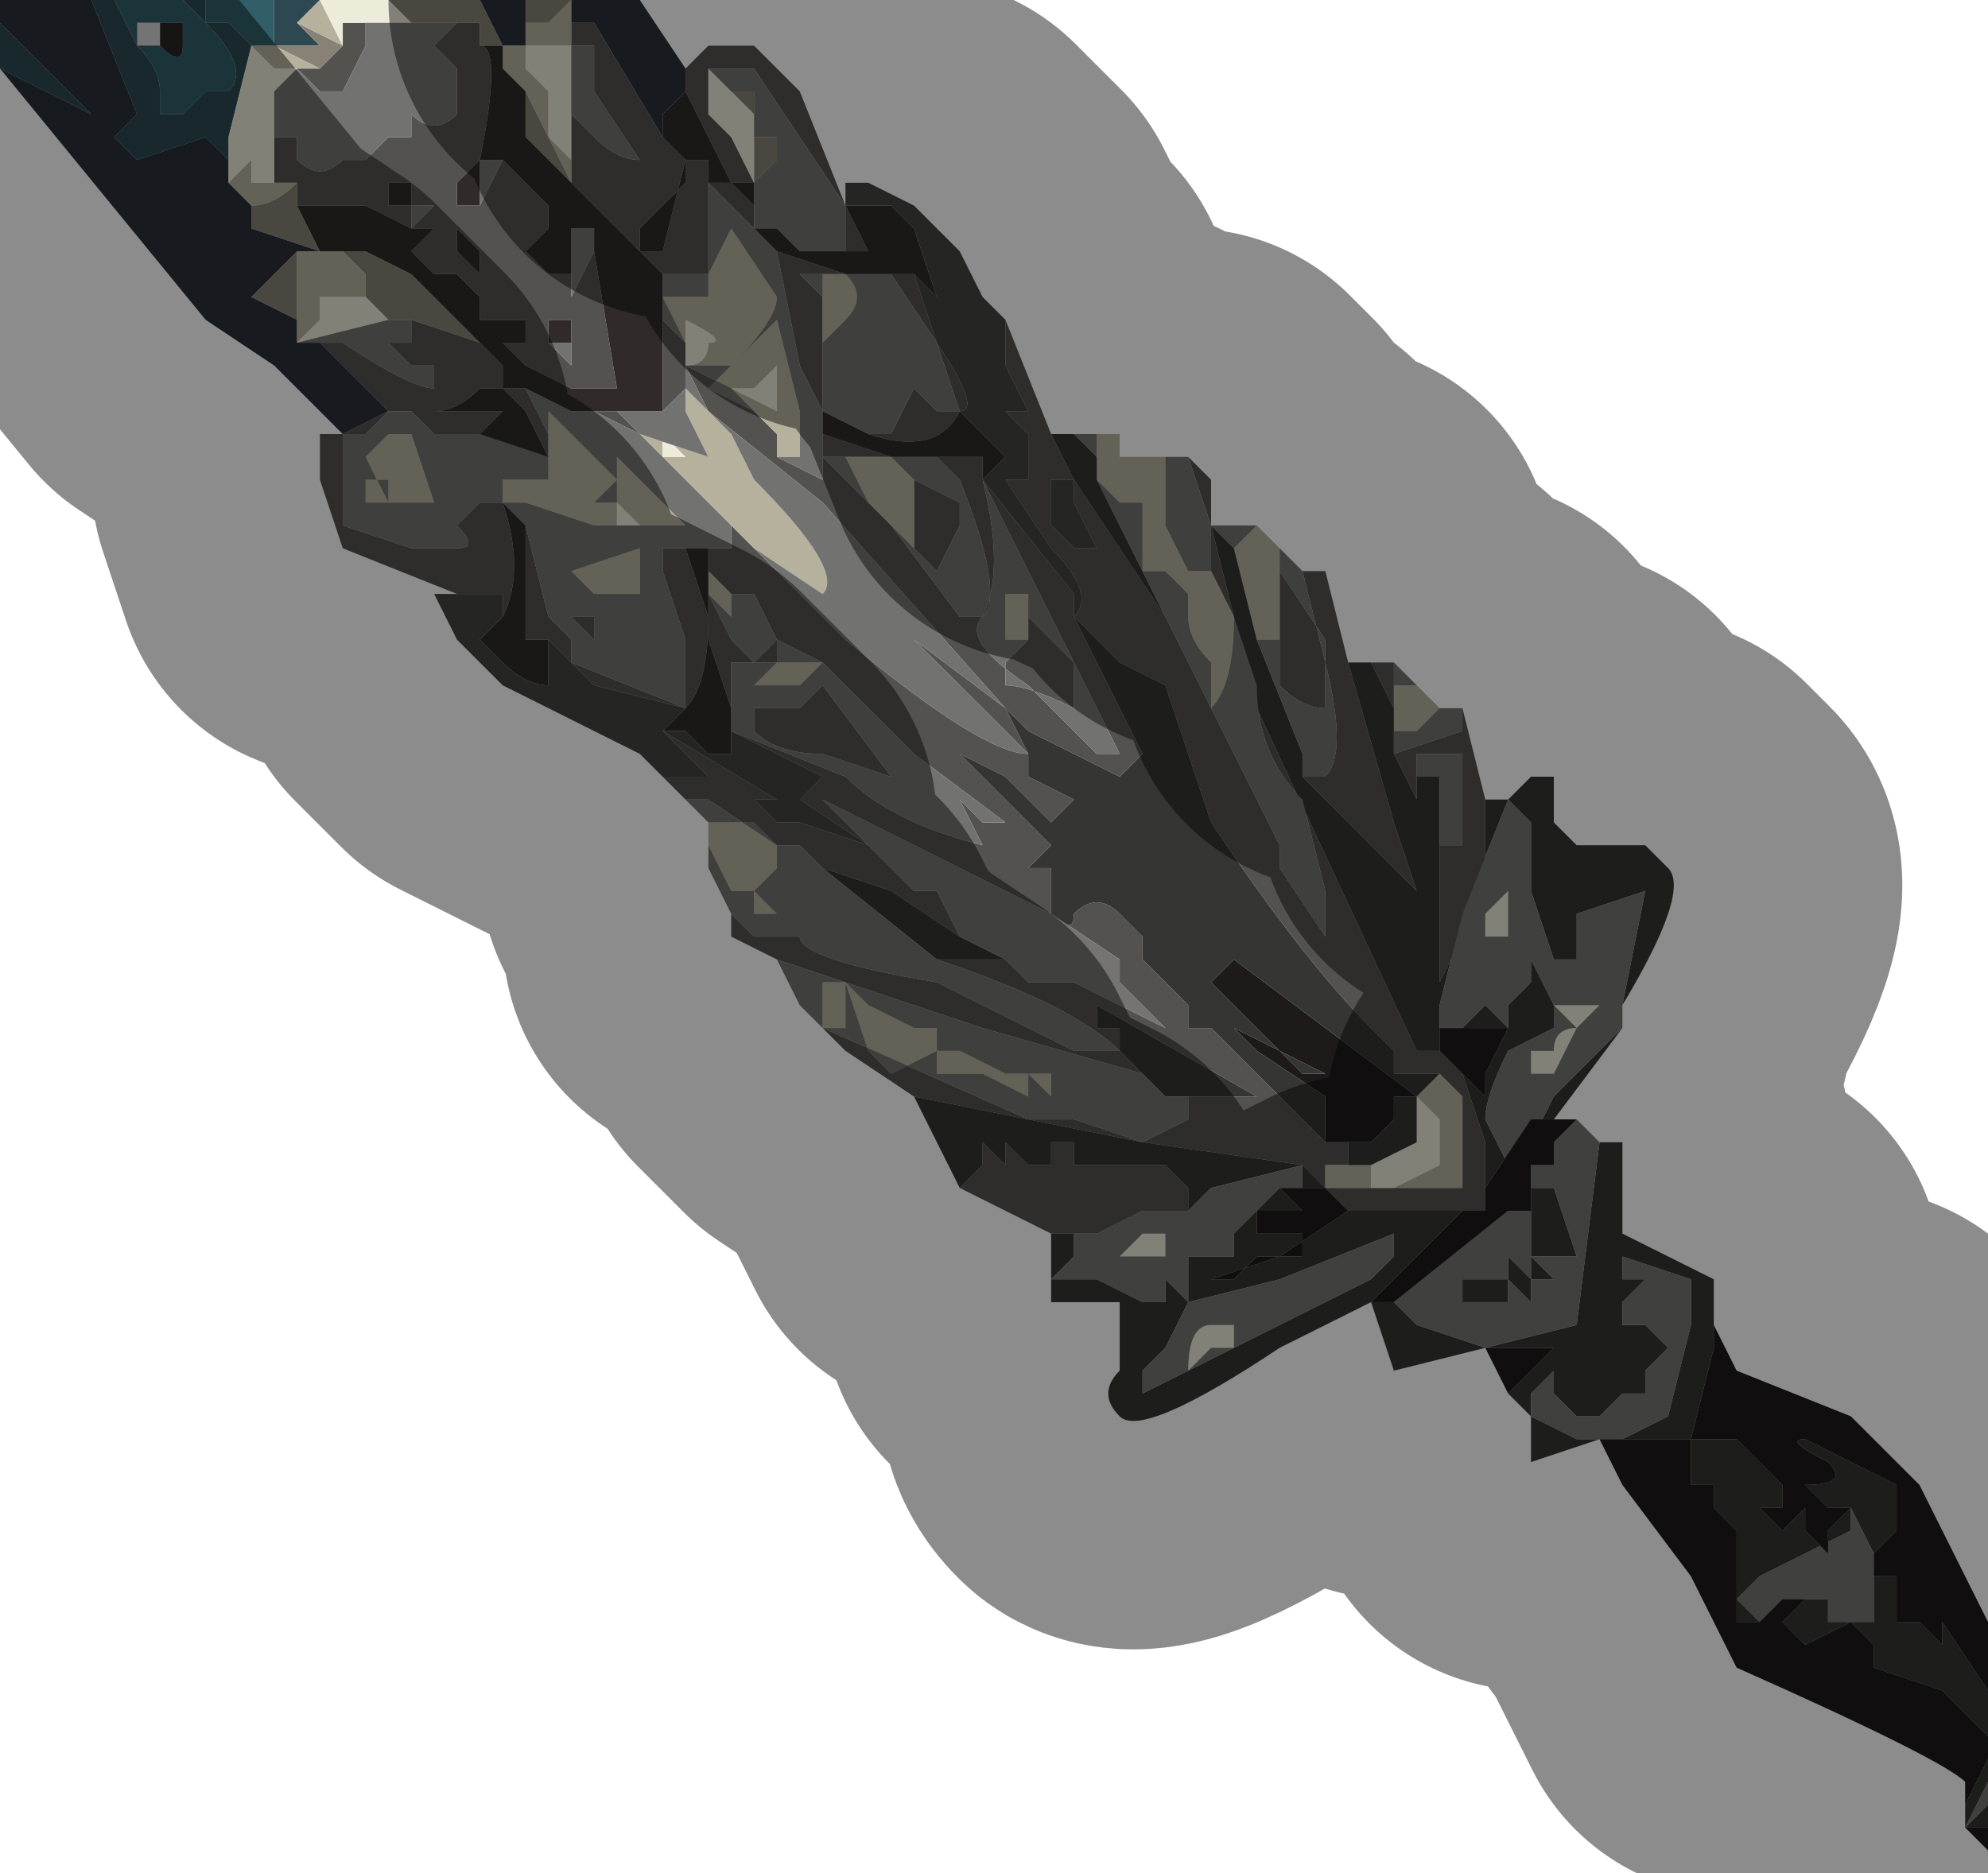 <?xml version="1.0" encoding="UTF-8" standalone="no"?>
<svg xmlns:xlink="http://www.w3.org/1999/xlink" height="4.1px" width="4.35px" xmlns="http://www.w3.org/2000/svg">
  <g transform="matrix(1.0, 0.0, 0.0, 1.0, 2.2, 2.2)">
    <path d="M-1.45 -1.25 L-1.6 -1.4 -1.75 -1.5 -2.2 -2.05 -2.0 -1.95 -2.15 -2.1 -2.2 -2.15 -2.2 -2.2 -2.0 -2.2 -1.9 -1.95 -1.95 -1.9 -1.9 -1.85 -1.75 -1.9 -1.7 -1.85 -1.7 -1.85 -1.7 -1.8 -1.65 -1.75 -1.65 -1.7 -1.5 -1.65 -1.5 -1.65 -1.55 -1.65 -1.55 -1.65 -1.6 -1.6 -1.65 -1.55 -1.55 -1.5 -1.55 -1.45 -1.5 -1.45 Q-1.4 -1.35 -1.35 -1.3 L-1.35 -1.3 -1.45 -1.25 -1.45 -1.25 M-1.15 -2.2 L-1.0 -2.2 -0.85 -2.2 -0.8 -2.2 -0.7 -2.05 -0.7 -2.0 -0.7 -2.0 -0.75 -1.95 -0.75 -1.9 -0.9 -2.15 -0.95 -2.15 -0.95 -2.2 -1.0 -2.2 -1.05 -2.2 -1.05 -2.15 -1.05 -2.1 -1.1 -2.1 -1.1 -2.1 -1.15 -2.2 M-0.95 -2.15 L-0.95 -2.15 M-1.55 -1.45 L-1.55 -1.45" fill="#2a323a" fill-rule="evenodd" stroke="none"/>
    <path d="M-2.2 -2.05 L-2.2 -2.05 -2.2 -2.15 -2.15 -2.1 -2.0 -1.95 -2.2 -2.05 M-2.0 -2.2 L-1.95 -2.2 -1.95 -2.2 -1.9 -2.1 -1.9 -2.1 Q-1.85 -2.05 -1.85 -2.0 L-1.85 -1.95 -1.8 -1.95 -1.8 -1.95 -1.75 -2.0 -1.7 -2.0 Q-1.65 -2.05 -1.75 -2.15 L-1.8 -2.2 -1.75 -2.2 -1.75 -2.15 -1.7 -2.15 -1.65 -2.1 -1.65 -2.1 -1.6 -2.1 -1.6 -2.2 -1.5 -2.2 -1.55 -2.15 -1.5 -2.1 -1.6 -2.1 -1.65 -2.1 -1.65 -2.1 -1.7 -1.9 -1.7 -1.9 -1.7 -1.85 -1.7 -1.85 -1.75 -1.9 -1.9 -1.85 -1.95 -1.9 -1.9 -1.95 -2.0 -2.2 M-1.7 -1.85 L-1.7 -1.85" fill="#2e4851" fill-rule="evenodd" stroke="none"/>
    <path d="M-1.95 -2.2 L-1.8 -2.2 -1.75 -2.15 Q-1.65 -2.05 -1.7 -2.0 L-1.75 -2.0 -1.8 -1.95 -1.8 -1.95 -1.85 -1.95 -1.85 -2.0 Q-1.85 -2.05 -1.9 -2.1 L-1.9 -2.1 -1.95 -2.2 -1.95 -2.2 M-1.75 -2.2 L-1.6 -2.2 -1.6 -2.1 -1.65 -2.1 -1.65 -2.1 -1.7 -2.15 -1.75 -2.15 -1.75 -2.2 M-1.8 -2.1 L-1.8 -2.15 -1.85 -2.15 -1.9 -2.15 -1.9 -2.15 -1.85 -2.1 Q-1.8 -2.05 -1.8 -2.1 M-1.7 -1.85 L-1.7 -1.9 -1.7 -1.85" fill="#325e69" fill-rule="evenodd" stroke="none"/>
    <path d="M-0.05 -1.15 L0.15 -0.9 0.15 -0.85 Q0.2 -0.9 0.1 -1.0 L0.0 -1.15 0.05 -1.15 0.05 -1.15 0.1 -1.15 0.1 -1.05 0.15 -1.0 0.15 -1.0 0.2 -1.0 0.15 -1.1 0.15 -1.15 0.1 -1.15 0.05 -1.15 0.05 -1.25 0.0 -1.3 0.05 -1.3 0.1 -1.25 0.05 -1.3 0.0 -1.4 0.0 -1.5 0.1 -1.25 0.15 -1.15 0.35 -0.85 0.4 -0.75 0.45 -0.65 0.6 -0.35 0.6 -0.3 0.7 -0.15 0.7 -0.25 0.65 -0.45 Q0.55 -0.55 0.55 -0.7 L0.5 -0.85 0.5 -0.85 0.45 -0.95 0.45 -1.05 0.4 -1.2 0.45 -1.15 0.45 -1.05 0.55 -0.65 0.9 0.1 0.95 0.1 1.0 0.15 1.05 0.3 1.05 0.4 1.05 0.45 1.0 0.45 0.85 0.45 0.75 0.45 0.7 0.4 0.8 0.4 0.85 0.4 1.0 0.4 1.0 0.2 0.95 0.15 0.9 0.15 0.85 0.15 0.85 0.1 0.8 0.05 Q0.65 -0.1 0.45 -0.4 L0.35 -0.7 0.25 -0.75 0.15 -0.85 0.3 -0.55 0.25 -0.5 0.05 -0.6 0.0 -0.65 0.05 -0.55 -0.2 -0.8 -0.4 -1.0 -0.2 -0.8 0.0 -0.65 -0.4 -1.1 -0.65 -1.3 -0.65 -1.3 -0.7 -1.4 -0.7 -1.35 -0.75 -1.3 -0.75 -1.4 -0.75 -1.5 -0.7 -1.45 -0.7 -1.45 -0.7 -1.4 -0.6 -1.35 -0.55 -1.3 -0.5 -1.25 -0.5 -1.2 -0.4 -1.15 -0.4 -1.25 -0.25 -1.2 -0.1 -1.2 -0.05 -1.2 -0.05 -1.15 Q0.0 -0.95 -0.05 -0.85 -0.1 -0.8 0.05 -0.7 L0.2 -0.55 0.25 -0.55 0.25 -0.55 -0.05 -1.15 M-0.35 -1.75 L-0.35 -1.75 -0.45 -1.9 -0.55 -2.05 -0.55 -2.05 -0.65 -2.05 -0.65 -1.95 -0.6 -1.9 -0.55 -1.8 -0.6 -1.8 -0.65 -1.9 -0.7 -2.0 -0.7 -2.0 -0.7 -2.05 -0.65 -2.1 -0.65 -2.1 -0.55 -2.1 -0.55 -2.1 -0.45 -2.0 -0.35 -1.75 -0.3 -1.65 -0.45 -1.65 -0.35 -1.65 -0.35 -1.75 M-0.2 -1.6 L-0.15 -1.45 Q-0.05 -1.3 -0.1 -1.3 L-0.15 -1.45 -0.25 -1.6 -0.3 -1.6 -0.35 -1.6 -0.35 -1.6 -0.45 -1.6 -0.4 -1.55 -0.4 -1.45 -0.4 -1.45 -0.4 -1.35 -0.4 -1.3 -0.3 -1.25 -0.25 -1.25 -0.2 -1.35 -0.25 -1.45 -0.25 -1.45 -0.2 -1.35 -0.15 -1.3 -0.1 -1.3 Q-0.15 -1.2 -0.3 -1.25 L-0.4 -1.3 -0.45 -1.4 -0.5 -1.65 -0.35 -1.6 -0.25 -1.6 -0.2 -1.6 M-0.7 -1.35 L-0.7 -1.35 M0.75 0.35 L0.7 0.35 0.7 0.4 0.65 0.35 0.3 0.3 0.4 0.25 0.4 0.2 0.55 0.2 0.2 0.0 0.2 0.05 0.25 0.05 0.25 0.1 Q0.15 0.0 -0.15 -0.1 L0.0 -0.1 0.0 -0.1 0.05 -0.05 0.15 -0.05 0.15 -0.05 0.35 0.05 0.3 0.0 0.25 -0.05 0.25 -0.1 0.1 -0.2 Q0.15 -0.15 0.15 -0.2 0.2 -0.25 0.25 -0.2 L0.25 -0.2 0.3 -0.15 0.3 -0.1 0.35 -0.05 0.4 0.0 0.4 0.05 0.45 0.05 0.5 0.1 0.6 0.2 0.7 0.3 0.75 0.3 0.75 0.35 M0.65 -0.5 L0.7 -0.5 0.7 -0.5 Q0.75 -0.55 0.7 -0.75 L0.65 -0.95 0.7 -0.95 0.75 -0.75 0.85 -0.4 0.9 -0.25 0.75 -0.4 0.65 -0.5 M0.8 -0.75 L0.85 -0.75 0.85 -0.65 0.8 -0.75 M1.0 -0.65 L1.05 -0.45 1.05 -0.25 0.95 -0.05 0.95 -0.4 0.95 -0.35 1.0 -0.35 1.0 -0.55 0.95 -0.55 0.9 -0.55 0.9 -0.5 0.9 -0.45 0.85 -0.55 0.85 -0.55 1.0 -0.6 1.0 -0.6 1.0 -0.65 M0.1 0.5 L-0.1 0.4 -0.1 0.4 -0.05 0.35 -0.05 0.3 0.0 0.35 0.0 0.3 0.05 0.35 0.1 0.35 0.1 0.3 0.15 0.3 0.15 0.35 0.2 0.35 0.2 0.35 0.25 0.35 0.3 0.35 0.35 0.35 0.4 0.4 0.4 0.45 0.3 0.45 0.2 0.5 0.1 0.5 M-0.2 0.2 L-0.35 0.1 -0.4 0.05 0.05 0.25 -0.2 0.2 M-0.5 -0.1 L-0.5 -0.1 -0.6 -0.15 -0.6 -0.2 -0.55 -0.15 -0.5 -0.15 -0.45 -0.15 -0.45 -0.15 Q-0.45 -0.1 -0.15 -0.05 L0.15 0.1 0.25 0.1 0.3 0.15 0.35 0.15 0.3 0.15 -0.05 0.05 -0.5 -0.1 M-0.7 -0.45 L-0.7 -0.45 -0.8 -0.55 -0.75 -0.5 -0.65 -0.5 -0.65 -0.5 -0.7 -0.55 -0.75 -0.6 -0.5 -0.45 -0.5 -0.45 -0.55 -0.45 -0.55 -0.45 -0.5 -0.4 -0.45 -0.4 -0.3 -0.35 -0.3 -0.35 -0.45 -0.45 -0.4 -0.5 -0.6 -0.6 -0.6 -0.65 -0.65 -0.8 -0.65 -1.0 -0.65 -1.0 -0.6 -1.0 -0.6 -1.05 -0.35 -0.8 Q-0.05 -0.55 0.05 -0.55 L0.05 -0.5 0.15 -0.45 0.1 -0.4 0.15 -0.35 0.1 -0.4 0.05 -0.45 0.0 -0.5 -0.1 -0.55 -0.15 -0.6 -0.05 -0.5 0.1 -0.35 0.05 -0.3 0.1 -0.3 0.1 -0.2 -0.4 -0.45 -0.4 -0.45 -0.35 -0.4 -0.2 -0.25 -0.15 -0.25 -0.1 -0.15 -0.25 -0.25 -0.4 -0.3 -0.4 -0.3 -0.4 -0.3 -0.45 -0.35 -0.45 -0.35 -0.5 -0.35 -0.65 -0.45 -0.7 -0.45 M-1.2 -0.9 L-1.45 -1.0 -1.5 -1.15 -1.5 -1.25 -1.45 -1.25 -1.45 -1.15 -1.45 -1.05 -1.3 -1.0 -1.2 -1.0 Q-1.15 -1.0 -1.2 -1.05 L-1.15 -1.1 -1.15 -1.1 -1.1 -1.1 Q-1.05 -0.95 -1.1 -0.85 L-1.1 -0.9 -1.2 -0.9 M0.7 -0.8 L0.7 -0.65 Q0.65 -0.65 0.6 -0.7 L0.6 -0.95 0.7 -0.8 M0.05 -0.8 L0.05 -0.8 0.05 -0.85 0.15 -0.75 0.15 -0.65 Q0.05 -0.7 0.0 -0.7 L0.0 -0.75 0.05 -0.8 M0.05 0.25 L0.15 0.25 0.3 0.3 0.05 0.25 M-0.95 -2.15 L-0.9 -2.15 -0.75 -1.9 -0.75 -1.9 -0.7 -1.85 -0.7 -1.8 Q-0.75 -1.75 -0.8 -1.7 L-0.8 -1.65 -0.9 -1.75 -0.95 -1.8 -0.95 -1.95 -0.9 -1.9 -0.9 -1.9 Q-0.85 -1.85 -0.8 -1.85 L-0.9 -2.0 -0.9 -2.0 -0.9 -2.05 -0.9 -2.1 -0.95 -2.1 -0.95 -2.15 M-0.75 -1.6 L-0.8 -1.65 -0.75 -1.65 -0.7 -1.85 -0.7 -1.85 -0.65 -1.85 -0.65 -1.8 -0.6 -1.8 -0.55 -1.75 -0.55 -1.8 -0.55 -1.75 -0.55 -1.7 -0.5 -1.7 -0.55 -1.7 -0.65 -1.8 -0.65 -1.6 -0.65 -1.6 -0.75 -1.6 M-0.65 -1.6 L-0.65 -1.6 M-0.65 -2.05 L-0.65 -2.05 M-0.95 -1.6 L-0.95 -1.55 -0.9 -1.65 -0.9 -1.65 -0.85 -1.35 -0.95 -1.35 -1.05 -1.4 -1.05 -1.4 -1.1 -1.45 -1.05 -1.45 -1.05 -1.5 -1.1 -1.5 -1.15 -1.5 -1.15 -1.55 -1.2 -1.6 -1.25 -1.6 -1.3 -1.65 -1.25 -1.7 -1.3 -1.7 -1.4 -1.75 -1.4 -1.75 -1.5 -1.75 -1.55 -1.75 -1.55 -1.8 -1.55 -1.8 -1.6 -1.8 -1.6 -1.95 -1.6 -1.9 -1.55 -1.9 -1.55 -1.85 -1.55 -1.85 Q-1.5 -1.8 -1.45 -1.85 L-1.4 -1.85 -1.35 -1.9 -1.35 -1.95 -1.35 -1.9 -1.3 -1.9 -1.3 -1.95 -1.3 -1.95 Q-1.25 -1.9 -1.2 -1.95 L-1.2 -2.05 -1.25 -2.1 -1.2 -2.15 -1.15 -2.15 -1.15 -2.1 Q-1.1 -2.1 -1.15 -1.85 L-1.2 -1.8 -1.2 -1.8 -1.2 -1.75 -1.15 -1.75 -1.15 -1.75 -1.15 -1.75 -1.1 -1.85 -1.05 -1.8 -1.0 -1.75 -1.0 -1.7 -1.05 -1.65 -1.05 -1.65 -1.0 -1.6 -0.95 -1.6 -0.95 -1.6 M-0.95 -1.45 L-0.95 -1.5 -1.0 -1.5 -1.0 -1.45 -1.0 -1.45 -0.95 -1.4 -0.95 -1.45 -0.95 -1.45 M-1.0 -1.2 L-1.0 -1.2 -1.1 -1.25 -1.2 -1.25 -1.25 -1.25 -1.25 -1.25 -1.3 -1.3 -1.3 -1.3 -1.35 -1.3 -1.4 -1.25 -1.45 -1.25 -1.45 -1.25 -1.35 -1.3 -1.35 -1.3 Q-1.4 -1.35 -1.5 -1.45 L-1.5 -1.45 -1.45 -1.45 -1.45 -1.45 Q-1.3 -1.35 -1.25 -1.35 L-1.25 -1.4 -1.3 -1.4 -1.35 -1.45 -1.3 -1.45 -1.3 -1.5 -1.15 -1.45 -1.1 -1.4 -1.1 -1.35 -1.05 -1.35 -1.0 -1.25 -1.0 -1.2 -1.05 -1.3 -1.1 -1.35 -1.1 -1.35 -1.15 -1.35 Q-1.2 -1.3 -1.25 -1.3 L-1.3 -1.3 -1.25 -1.3 -1.2 -1.3 -1.1 -1.3 -1.15 -1.25 -1.0 -1.2 M-1.05 -1.05 L-1.0 -1.05 -1.05 -1.05 -1.0 -0.85 -0.95 -0.8 -0.95 -0.8 -0.9 -0.8 -0.95 -0.85 -0.9 -0.85 -0.9 -0.8 -0.95 -0.8 -0.95 -0.75 -0.7 -0.65 -0.7 -0.8 -0.75 -0.95 -0.75 -1.0 -0.7 -1.0 -0.65 -0.85 Q-0.65 -0.7 -0.7 -0.65 L-0.9 -0.7 -1.0 -0.8 -1.05 -0.8 -1.05 -1.05 M-0.9 -1.3 L-0.85 -1.3 -0.85 -1.3 -0.8 -1.25 -0.9 -1.3 M-0.8 -1.3 L-0.75 -1.3 -0.75 -1.3 -0.8 -1.3 M-1.4 -2.15 L-1.4 -2.1 -1.45 -2.0 -1.5 -2.0 -1.55 -2.05 -1.55 -2.05 -1.5 -2.05 -1.5 -2.05 -1.45 -2.1 -1.45 -2.15 -1.4 -2.15 M-1.55 -1.9 L-1.55 -1.9 -1.55 -1.9 M-1.15 -1.6 L-1.15 -1.6 -1.15 -1.65 -1.15 -1.65 -1.2 -1.7 -1.2 -1.65 -1.2 -1.65 -1.15 -1.6 M-1.3 -1.8 L-1.3 -1.8 -1.35 -1.8 -1.35 -1.8 -1.35 -1.75 -1.3 -1.75 -1.3 -1.7 -1.25 -1.75 -1.3 -1.75 -1.3 -1.8 M-0.2 -1.15 L-0.2 -1.15 -0.1 -1.1 -0.1 -1.05 -0.15 -0.95 -0.15 -0.95 -0.2 -1.0 -0.2 -1.0 -0.2 -1.15 M-0.15 -1.2 L-0.15 -1.2 -0.2 -1.2 -0.25 -1.2 -0.4 -1.2 -0.25 -1.05 -0.1 -0.85 Q-0.1 -0.85 -0.05 -0.85 0.0 -0.9 -0.1 -1.15 L-0.15 -1.2 -0.15 -1.2 M-0.45 -0.65 L-0.4 -0.7 -0.25 -0.5 -0.4 -0.55 Q-0.5 -0.55 -0.55 -0.6 L-0.55 -0.65 -0.45 -0.65 M-0.5 -0.8 L-0.5 -0.75 Q-0.55 -0.75 -0.6 -0.75 L-0.6 -0.65 -0.6 -0.6 -0.35 -0.5 Q-0.25 -0.4 -0.05 -0.35 L-0.1 -0.45 -0.15 -0.5 -0.2 -0.55 -0.2 -0.55 -0.05 -0.4 0.0 -0.4 -0.2 -0.55 -0.4 -0.75 -0.5 -0.8 Q-0.5 -0.8 -0.55 -0.9 L-0.6 -0.9 -0.65 -0.95 -0.65 -0.95 -0.65 -0.9 -0.6 -0.8 -0.55 -0.75 -0.5 -0.8 M-0.6 -0.9 L-0.6 -0.9 M-0.45 -0.2 L-0.45 -0.2 -0.45 -0.2" fill="#53524f" fill-rule="evenodd" stroke="none"/>
    <path d="M-1.35 -2.2 L-1.15 -2.2 -1.1 -2.1 -1.15 -2.1 -1.15 -2.15 -1.2 -2.15 -1.25 -2.15 -1.3 -2.15 -1.35 -2.2 -1.35 -2.2 M-1.0 -2.2 L-1.0 -2.2 -0.95 -2.2 -1.0 -2.15 -1.05 -2.15 -1.05 -2.2 -1.0 -2.2 M-0.55 -1.75 L-0.55 -1.8 -0.55 -1.75 M-0.65 -2.05 L-0.65 -2.05 -0.6 -2.0 Q-0.6 -2.0 -0.55 -2.0 L-0.55 -1.9 -0.5 -1.9 -0.5 -1.85 -0.55 -1.8 -0.55 -1.95 -0.65 -2.05 M-1.05 -2.0 L-1.0 -1.9 -0.95 -1.8 -0.9 -1.75 -1.0 -1.85 -1.05 -1.9 -1.05 -1.95 -1.05 -2.0 M-1.55 -1.8 L-1.55 -1.75 -1.5 -1.65 -1.5 -1.65 -1.5 -1.65 -1.65 -1.7 -1.65 -1.75 -1.65 -1.75 Q-1.6 -1.75 -1.55 -1.8 M-1.45 -2.1 L-1.5 -2.05 -1.5 -2.05 -1.6 -2.1 -1.5 -2.1 -1.55 -2.15 -1.45 -2.1 M-1.55 -1.65 L-1.55 -1.5 -1.65 -1.55 -1.6 -1.6 -1.55 -1.65 M-1.55 -1.45 L-1.55 -1.5 -1.55 -1.45 M-1.55 -1.5 L-1.55 -1.5 M-1.4 -1.55 L-1.4 -1.6 -1.45 -1.65 -1.4 -1.65 -1.4 -1.65 -1.3 -1.6 -1.15 -1.45 -1.3 -1.5 -1.3 -1.5 -1.35 -1.5 -1.4 -1.55 M-1.5 -1.65 L-1.5 -1.65" fill="#878275" fill-rule="evenodd" stroke="none"/>
    <path d="M-0.5 -1.2 L-0.5 -1.25 -0.55 -1.3 -0.65 -1.35 -0.55 -1.45 -0.5 -1.5 -0.45 -1.3 -0.45 -1.2 -0.45 -1.2 -0.5 -1.2 M-0.7 -1.4 L-0.7 -1.45 -0.75 -1.55 -0.7 -1.55 -0.7 -1.55 -0.65 -1.55 -0.65 -1.6 -0.65 -1.6 -0.6 -1.7 -0.5 -1.55 Q-0.5 -1.5 -0.6 -1.4 L-0.7 -1.4 Q-0.65 -1.4 -0.65 -1.45 -0.6 -1.45 -0.7 -1.5 L-0.7 -1.4 M-0.7 -1.35 L-0.7 -1.35 -0.7 -1.35 -0.65 -1.3 -0.6 -1.25 -0.55 -1.15 -0.55 -1.15 Q-0.35 -0.95 -0.4 -0.9 L-0.4 -0.9 -0.55 -1.0 -0.7 -1.15 -0.7 -1.15 -0.75 -1.2 -0.8 -1.25 -0.65 -1.2 -0.7 -1.3 -0.7 -1.35 M0.95 0.15 L1.0 0.2 1.0 0.4 0.85 0.4 0.8 0.4 0.7 0.4 0.7 0.35 0.75 0.35 0.8 0.35 0.8 0.4 0.85 0.4 0.95 0.35 0.95 0.25 0.9 0.2 0.95 0.15 M0.45 -0.95 L0.5 -0.85 Q0.5 -0.7 0.45 -0.65 L0.45 -0.75 Q0.4 -0.8 0.4 -0.85 L0.4 -0.9 0.35 -0.95 0.35 -0.95 0.3 -0.95 0.3 -1.1 0.25 -1.1 0.2 -1.15 0.2 -1.15 0.2 -1.25 0.2 -1.25 0.25 -1.25 0.25 -1.2 0.35 -1.2 0.35 -1.2 0.35 -1.15 0.35 -1.1 0.3 -1.1 0.35 -1.1 0.35 -1.05 0.4 -0.95 0.45 -0.95 0.45 -0.95 M0.6 -1.0 L0.6 -0.95 0.6 -0.8 0.55 -0.8 0.5 -1.0 0.55 -1.05 0.6 -1.0 M-0.65 -0.35 L-0.65 -0.4 -0.65 -0.4 -0.55 -0.4 -0.5 -0.35 -0.5 -0.3 -0.55 -0.25 -0.6 -0.25 -0.65 -0.35 -0.65 -0.35 M-1.5 -2.2 L-1.5 -2.2 -1.5 -2.2 -1.45 -2.1 -1.55 -2.15 -1.5 -2.2 M-1.35 -2.2 L-1.35 -2.2 -1.35 -2.2 -1.35 -2.2 M0.85 -0.65 L0.85 -0.65 0.85 -0.7 0.9 -0.7 0.9 -0.7 0.95 -0.65 0.9 -0.6 0.9 -0.6 0.85 -0.6 0.85 -0.65 M0.05 -0.8 L0.05 -0.8 0.0 -0.8 0.0 -0.9 0.0 -0.9 0.05 -0.9 0.05 -0.8 M0.05 0.15 L0.1 0.15 0.1 0.2 0.05 0.15 0.05 0.2 -0.05 0.15 -0.1 0.15 -0.15 0.15 -0.15 0.1 -0.25 0.15 -0.3 0.1 -0.3 0.1 -0.35 -0.05 -0.3 0.0 -0.2 0.05 -0.15 0.05 -0.15 0.1 -0.1 0.1 -0.1 0.05 -0.1 0.1 0.0 0.15 0.05 0.15 M-0.95 -2.2 L-0.95 -2.15 -0.95 -2.1 -1.0 -2.1 -1.05 -2.1 -1.05 -2.05 -1.05 -2.05 -1.0 -2.0 Q-1.0 -1.95 -1.0 -1.9 L-1.0 -1.9 -0.95 -1.85 -0.95 -1.8 -0.9 -1.75 -0.95 -1.8 -1.0 -1.9 -1.05 -2.0 -1.1 -2.05 -1.1 -2.1 -1.05 -2.1 -1.05 -2.15 -1.0 -2.15 -0.95 -2.2 M-0.9 -1.75 L-0.9 -1.75 M-1.6 -1.8 L-1.55 -1.8 -1.55 -1.8 Q-1.6 -1.75 -1.65 -1.75 L-1.65 -1.75 -1.7 -1.8 -1.65 -1.85 -1.65 -1.8 -1.6 -1.8 -1.6 -1.8 M-1.0 -1.2 L-1.0 -1.3 -0.95 -1.25 -0.9 -1.2 -0.85 -1.15 -0.9 -1.1 -0.85 -1.1 -0.85 -1.2 -0.8 -1.15 -0.7 -1.05 -0.7 -1.05 -0.75 -1.05 -0.85 -1.05 -0.9 -1.05 -0.9 -1.05 -1.05 -1.1 -1.1 -1.1 -1.1 -1.15 Q-1.05 -1.15 -1.0 -1.15 L-1.0 -1.2 -1.0 -1.2 M-0.6 -1.35 L-0.5 -1.3 -0.5 -1.4 -0.55 -1.35 -0.6 -1.35 M-0.4 -1.55 L-0.4 -1.6 -0.35 -1.6 Q-0.3 -1.55 -0.35 -1.5 -0.4 -1.45 -0.4 -1.45 L-0.4 -1.55 M-1.55 -2.05 L-1.55 -2.05 -1.55 -2.05 -1.6 -2.05 -1.6 -2.05 -1.65 -2.1 -1.6 -2.1 -1.5 -2.05 -1.55 -2.05 M-1.55 -1.5 L-1.55 -1.65 -1.55 -1.65 -1.5 -1.65 -1.45 -1.65 -1.4 -1.6 -1.4 -1.55 -1.4 -1.55 -1.5 -1.55 -1.5 -1.5 -1.55 -1.5 -1.55 -1.5 -1.55 -1.5 -1.5 -1.5 -1.55 -1.45 -1.55 -1.45 -1.55 -1.5 M-1.45 -1.65 L-1.45 -1.65 M-1.35 -1.25 L-1.3 -1.25 -1.25 -1.1 -1.3 -1.1 -1.35 -1.1 -1.4 -1.2 -1.4 -1.2 -1.35 -1.25 M-1.4 -1.15 L-1.35 -1.15 -1.35 -1.1 -1.4 -1.1 -1.4 -1.15 M-0.2 -1.0 L-0.3 -1.1 -0.35 -1.2 -0.3 -1.2 -0.25 -1.2 -0.2 -1.15 -0.2 -1.15 -0.2 -1.0 M-0.45 -0.7 L-0.55 -0.7 -0.55 -0.7 -0.5 -0.75 -0.45 -0.75 -0.4 -0.75 -0.45 -0.7 M-0.7 -1.2 L-0.7 -1.2 -0.75 -1.25 -0.75 -1.2 -0.7 -1.2 -0.7 -1.2 M-0.65 -0.95 L-0.65 -0.95 -0.6 -0.9 -0.6 -0.9 -0.6 -0.85 -0.6 -0.85 -0.65 -0.9 -0.65 -0.95 M-0.8 -1.1 L-0.85 -1.1 -0.85 -1.05 -0.8 -1.05 -0.85 -1.1 -0.8 -1.1 M-0.95 -1.2 L-0.9 -1.2 -0.95 -1.2 -0.95 -1.2 -0.95 -1.2 M-0.95 -0.95 L-0.8 -1.0 -0.8 -0.9 -0.85 -0.9 -0.9 -0.9 -0.9 -0.9 -0.95 -0.95 M-0.55 -0.2 L-0.55 -0.25 -0.55 -0.25 -0.5 -0.2 -0.55 -0.2 -0.55 -0.2 M-0.4 0.0 L-0.4 -0.05 -0.35 -0.05 -0.35 0.05 -0.4 0.05 -0.4 0.0" fill="#b6b19d" fill-rule="evenodd" stroke="none"/>
    <path d="M-1.5 -2.2 L-1.35 -2.2 -1.35 -2.2 -1.3 -2.15 -1.4 -2.15 -1.45 -2.15 -1.45 -2.1 -1.5 -2.2 -1.5 -2.2 M1.1 -0.25 L1.1 -0.15 1.05 -0.15 1.05 -0.2 1.1 -0.25 M1.2 0.0 L1.2 0.0 1.3 0.0 1.25 0.05 1.2 0.15 1.15 0.15 1.15 0.1 1.2 0.1 Q1.2 0.05 1.25 0.05 L1.2 0.0 M0.9 0.2 L0.95 0.25 0.95 0.35 0.85 0.4 0.8 0.4 0.8 0.35 0.9 0.3 0.9 0.2 M0.45 0.7 Q0.5 0.7 0.5 0.7 L0.5 0.75 0.45 0.75 0.4 0.8 Q0.4 0.7 0.45 0.7 M0.35 0.55 L0.3 0.55 0.25 0.55 0.3 0.5 0.35 0.5 0.35 0.55 M-0.95 -2.15 L-0.95 -2.15 -0.95 -2.1 -0.95 -2.15 M-0.55 -1.8 L-0.6 -1.9 -0.65 -1.95 -0.65 -2.05 -0.55 -1.95 -0.55 -1.8 M-0.95 -1.85 L-1.0 -1.9 -1.0 -1.9 Q-1.0 -1.95 -1.0 -2.0 L-1.05 -2.05 -1.05 -2.05 -1.05 -2.1 -1.0 -2.1 -0.95 -2.1 -0.95 -1.85 M-1.6 -1.95 L-1.6 -1.8 -1.6 -1.8 -1.65 -1.8 -1.65 -1.85 -1.7 -1.8 -1.7 -1.85 -1.7 -1.85 -1.7 -1.9 -1.7 -1.9 -1.65 -2.1 -1.65 -2.1 -1.6 -2.05 -1.6 -2.05 -1.55 -2.05 -1.6 -2.0 -1.6 -1.95 M-0.65 -1.45 Q-0.65 -1.4 -0.7 -1.4 L-0.7 -1.5 Q-0.6 -1.45 -0.65 -1.45 M-0.6 -1.35 L-0.55 -1.35 -0.5 -1.4 -0.5 -1.3 -0.6 -1.35 M-1.55 -1.5 L-1.55 -1.5 -1.55 -1.5 -1.5 -1.5 -1.5 -1.55 -1.4 -1.55 -1.4 -1.55 -1.35 -1.5 -1.3 -1.5 -1.3 -1.5 -1.35 -1.5 -1.55 -1.45 -1.55 -1.45 -1.5 -1.5 -1.55 -1.5 -1.55 -1.5 M-1.55 -1.45 L-1.55 -1.45 M-0.7 -1.2 L-0.7 -1.2 -0.75 -1.2 -0.75 -1.25 -0.7 -1.2 -0.7 -1.2 M-0.95 -1.2 L-0.95 -1.2 -0.95 -1.2 -0.9 -1.2 -0.95 -1.2 M-0.8 -1.1 L-0.85 -1.1 -0.8 -1.05 -0.85 -1.05 -0.85 -1.1 -0.8 -1.1" fill="#edebda" fill-rule="evenodd" stroke="none"/>
    <path d="M0.05 -0.55 L0.0 -0.65 0.05 -0.6 0.25 -0.5 0.3 -0.55 0.15 -0.85 0.25 -0.75 0.35 -0.7 0.45 -0.4 Q0.65 -0.1 0.8 0.05 L0.85 0.1 0.85 0.15 0.9 0.15 0.95 0.15 0.9 0.2 0.5 -0.1 0.45 -0.05 0.55 0.05 0.65 0.15 0.7 0.15 0.5 0.05 0.55 0.1 0.7 0.2 0.7 0.3 0.6 0.2 0.5 0.1 0.45 0.05 0.4 0.05 0.4 0.0 0.35 -0.05 0.3 -0.1 0.3 -0.15 0.25 -0.2 0.25 -0.2 Q0.2 -0.25 0.15 -0.2 0.15 -0.15 0.1 -0.2 L0.1 -0.3 0.05 -0.3 0.1 -0.35 -0.05 -0.5 -0.15 -0.6 -0.1 -0.55 0.0 -0.5 0.05 -0.45 0.1 -0.4 0.15 -0.35 0.1 -0.4 0.15 -0.45 0.05 -0.5 0.05 -0.55 M0.75 0.35 L0.75 0.3 0.8 0.3 0.85 0.25 0.85 0.2 0.9 0.2 0.9 0.3 0.8 0.35 0.75 0.35 M0.0 -0.1 L-0.15 -0.1 -0.4 -0.3 -0.4 -0.3 -0.25 -0.25 -0.1 -0.15 -0.1 -0.15 0.0 -0.1 M0.25 0.1 L0.25 0.05 0.2 0.05 0.2 0.0 0.55 0.2 0.4 0.2 0.35 0.2 0.3 0.15 0.35 0.15 0.3 0.15 0.25 0.1 M0.3 0.3 L0.65 0.35 0.7 0.4 0.65 0.4 0.65 0.35 0.45 0.4 0.4 0.45 0.4 0.4 0.35 0.35 0.3 0.35 0.25 0.35 0.2 0.35 0.2 0.35 0.15 0.35 0.15 0.3 0.1 0.3 0.1 0.35 0.05 0.35 0.0 0.3 0.0 0.35 -0.05 0.3 -0.05 0.35 -0.1 0.4 -0.1 0.4 -0.1 0.4 -0.2 0.2 0.05 0.25 0.3 0.3 M0.75 0.45 L0.85 0.45 1.0 0.45 0.95 0.5 0.8 0.65 0.6 0.75 Q0.3 0.95 0.25 0.9 0.2 0.85 0.25 0.8 0.25 0.7 0.25 0.65 L0.15 0.65 0.1 0.65 0.1 0.5 0.2 0.5 0.15 0.5 0.15 0.55 0.1 0.6 0.15 0.6 0.2 0.6 0.3 0.65 0.3 0.65 0.35 0.65 0.35 0.6 0.4 0.65 0.35 0.75 0.3 0.8 0.3 0.85 0.5 0.75 0.8 0.6 0.85 0.55 0.85 0.5 0.6 0.6 0.4 0.65 0.4 0.6 Q0.4 0.55 0.4 0.55 L0.45 0.55 0.5 0.55 0.5 0.5 0.55 0.45 0.6 0.4 0.65 0.45 0.6 0.45 0.55 0.45 0.55 0.5 0.6 0.5 0.65 0.5 0.65 0.55 0.55 0.55 0.5 0.6 0.45 0.6 0.6 0.55 0.75 0.45 M1.05 0.4 L1.05 0.3 1.0 0.15 1.05 0.2 1.05 0.2 1.05 0.15 1.1 0.05 1.0 0.05 1.05 0.0 1.05 0.0 1.1 0.05 1.1 0.0 1.15 -0.05 1.15 -0.1 1.2 0.0 1.2 0.05 1.1 0.1 Q1.05 0.2 1.05 0.25 L1.1 0.35 1.15 0.3 1.2 0.2 1.35 0.05 1.2 0.25 1.25 0.25 1.3 0.3 1.35 0.3 1.35 0.5 1.55 0.6 1.55 0.7 1.55 0.75 1.5 0.95 1.6 0.95 1.7 1.05 1.7 1.1 1.65 1.1 1.7 1.15 Q1.75 1.1 1.75 1.1 L1.75 1.15 1.8 1.2 1.8 1.15 1.85 1.1 1.8 1.1 1.75 1.05 Q1.85 1.05 1.8 1.0 1.7 0.95 1.75 0.95 L1.95 1.05 1.95 1.15 1.9 1.2 1.85 1.1 1.85 1.15 1.75 1.2 Q1.65 1.25 1.65 1.25 L1.6 1.3 1.65 1.35 1.6 1.35 1.6 1.15 1.55 1.1 1.55 1.05 1.5 1.05 1.5 0.95 1.35 0.95 1.3 0.95 1.15 1.0 1.15 0.9 1.1 0.85 1.15 0.8 1.2 0.75 1.25 0.75 1.05 0.75 0.85 0.8 0.8 0.65 0.85 0.65 0.9 0.7 1.05 0.75 1.25 0.7 1.3 0.3 1.25 0.25 1.2 0.25 1.15 0.25 1.05 0.4 M0.95 0.1 L0.9 0.1 0.55 -0.65 0.45 -1.05 0.5 -1.0 0.55 -0.8 0.65 -0.55 0.65 -0.5 0.75 -0.4 0.9 -0.25 0.85 -0.4 0.75 -0.75 0.8 -0.75 0.85 -0.65 0.85 -0.65 0.85 -0.6 0.85 -0.55 0.9 -0.45 0.9 -0.5 0.9 -0.5 0.95 -0.5 0.95 -0.4 0.95 -0.05 1.05 -0.25 1.05 -0.45 1.1 -0.45 1.1 -0.45 1.15 -0.5 1.2 -0.5 1.2 -0.4 1.25 -0.35 1.35 -0.35 1.4 -0.35 1.45 -0.3 Q1.5 -0.25 1.35 0.0 L1.4 -0.25 1.25 -0.2 1.25 -0.1 1.2 -0.1 1.2 -0.1 1.15 -0.25 1.15 -0.4 1.1 -0.45 1.0 -0.2 0.95 0.0 0.95 0.05 0.95 0.1 M0.4 -0.75 L0.35 -0.85 0.15 -1.15 0.1 -1.25 0.15 -1.25 0.2 -1.2 0.2 -1.15 0.4 -0.75 M2.15 1.5 L2.15 1.6 2.05 1.5 1.9 1.45 1.9 1.4 1.85 1.35 1.75 1.4 1.7 1.35 1.75 1.3 1.7 1.3 1.8 1.3 1.8 1.35 1.85 1.35 1.9 1.35 1.9 1.25 1.95 1.25 1.95 1.35 2.0 1.35 2.05 1.4 2.05 1.35 2.15 1.5 M2.15 1.75 L2.15 1.8 2.1 1.8 2.1 1.75 2.15 1.65 2.15 1.7 2.1 1.8 2.15 1.75 M0.45 -1.05 L0.45 -1.05 M0.2 -1.15 L0.2 -1.15 M0.1 -0.2 L0.1 -0.2 M1.15 0.35 L1.2 0.35 1.15 0.35 M1.15 0.4 L1.2 0.4 1.25 0.55 1.2 0.55 1.15 0.55 1.2 0.6 1.15 0.6 1.15 0.65 1.1 0.6 1.1 0.65 1.05 0.65 1.0 0.65 1.0 0.6 1.05 0.6 1.1 0.6 1.1 0.55 1.15 0.6 1.15 0.45 1.1 0.45 1.15 0.45 1.15 0.4 M1.35 0.6 L1.4 0.6 1.35 0.65 1.35 0.7 1.4 0.7 1.45 0.75 1.4 0.8 1.4 0.85 1.35 0.85 1.3 0.9 1.25 0.9 1.2 0.85 1.2 0.8 1.15 0.85 1.15 0.9 1.25 0.95 1.35 0.95 1.45 0.9 1.5 0.7 1.5 0.6 1.35 0.55 1.35 0.6" fill="#353533" fill-rule="evenodd" stroke="none"/>
    <path d="M-0.4 -1.25 L-0.4 -1.15 -0.5 -1.2 -0.45 -1.2 -0.45 -1.2 -0.45 -1.3 -0.5 -1.5 -0.55 -1.45 -0.65 -1.35 -0.55 -1.3 -0.6 -1.35 -0.7 -1.4 -0.65 -1.3 -0.65 -1.3 -0.4 -1.1 0.0 -0.65 -0.2 -0.8 -0.4 -1.0 -0.2 -0.8 0.05 -0.55 Q-0.05 -0.55 -0.35 -0.8 L-0.6 -1.05 -0.6 -1.0 -0.65 -1.0 -0.65 -1.0 -0.7 -1.0 -0.75 -1.0 -0.75 -0.95 -0.7 -0.8 -0.7 -0.65 -0.95 -0.75 -0.95 -0.8 -0.9 -0.8 -0.9 -0.85 -0.95 -0.85 -0.9 -0.8 -0.95 -0.8 -0.95 -0.8 -1.0 -0.85 -1.05 -1.05 -1.0 -1.05 -1.05 -1.05 -1.1 -1.1 -1.05 -1.1 -0.9 -1.05 -0.9 -1.05 -0.85 -1.05 -0.75 -1.05 -0.7 -1.05 -0.7 -1.05 -0.8 -1.15 -0.85 -1.2 -0.85 -1.1 -0.9 -1.1 -0.85 -1.15 -0.9 -1.2 -0.95 -1.25 -1.0 -1.3 -1.0 -1.2 -1.0 -1.15 Q-1.05 -1.15 -1.1 -1.15 L-1.1 -1.1 -1.15 -1.1 -1.15 -1.1 -1.2 -1.05 Q-1.15 -1.0 -1.2 -1.0 L-1.3 -1.0 -1.45 -1.05 -1.45 -1.15 -1.45 -1.25 -1.4 -1.25 -1.35 -1.3 -1.3 -1.3 -1.3 -1.3 -1.25 -1.25 -1.25 -1.25 -1.2 -1.25 -1.1 -1.25 -1.0 -1.2 -1.0 -1.25 -1.05 -1.35 -0.95 -1.3 -0.9 -1.3 -0.8 -1.25 -0.85 -1.3 -0.85 -1.3 -0.8 -1.3 -0.75 -1.3 -0.75 -1.3 -0.7 -1.35 -0.7 -1.4 -0.6 -1.4 Q-0.5 -1.5 -0.5 -1.55 L-0.6 -1.7 -0.65 -1.6 -0.65 -1.6 -0.65 -1.8 -0.55 -1.7 -0.55 -1.75 -0.55 -1.8 -0.5 -1.85 -0.5 -1.9 -0.55 -1.9 -0.55 -2.0 Q-0.6 -2.0 -0.6 -2.0 L-0.65 -2.05 -0.55 -2.05 -0.55 -2.05 -0.45 -1.9 -0.35 -1.75 -0.35 -1.65 -0.45 -1.65 -0.5 -1.7 -0.55 -1.7 -0.5 -1.65 -0.45 -1.4 -0.4 -1.3 -0.4 -1.25 M-0.7 -1.45 L-0.7 -1.45 -0.75 -1.5 -0.75 -1.6 -0.65 -1.6 -0.65 -1.55 -0.7 -1.55 -0.7 -1.55 -0.75 -1.55 -0.7 -1.45 M-0.15 -0.1 Q0.15 0.0 0.25 0.1 L0.15 0.1 -0.15 -0.05 Q-0.45 -0.1 -0.45 -0.15 L-0.45 -0.15 -0.5 -0.15 -0.55 -0.15 -0.6 -0.2 -0.65 -0.3 -0.65 -0.35 -0.65 -0.35 -0.6 -0.25 -0.55 -0.25 -0.5 -0.3 -0.5 -0.35 -0.55 -0.4 -0.65 -0.4 -0.65 -0.4 -0.7 -0.45 -0.65 -0.45 -0.5 -0.35 -0.45 -0.35 -0.45 -0.35 -0.4 -0.3 -0.4 -0.3 -0.15 -0.1 M0.4 0.2 L0.4 0.25 0.3 0.3 0.15 0.25 0.05 0.25 -0.4 0.05 -0.45 0.0 -0.5 -0.1 -0.05 0.05 0.3 0.15 0.35 0.2 0.4 0.2 M0.4 -1.2 L0.45 -1.05 0.45 -0.95 0.45 -0.95 0.4 -0.95 0.35 -1.05 0.35 -1.1 0.3 -1.1 0.35 -1.1 0.35 -1.15 0.35 -1.2 0.4 -1.2 M0.5 -0.85 L0.5 -0.85 0.55 -0.7 Q0.55 -0.55 0.65 -0.45 L0.7 -0.25 0.7 -0.15 0.6 -0.3 0.6 -0.35 0.45 -0.65 0.4 -0.75 0.2 -1.15 0.25 -1.1 0.3 -1.1 0.3 -0.95 0.35 -0.95 0.35 -0.95 0.4 -0.9 0.4 -0.85 Q0.4 -0.8 0.45 -0.75 L0.45 -0.65 Q0.5 -0.7 0.5 -0.85 M0.15 -1.25 L0.2 -1.25 0.2 -1.25 0.2 -1.15 0.2 -1.2 0.15 -1.25 M0.6 -1.0 L0.6 -1.0 0.65 -0.95 0.7 -0.75 Q0.75 -0.55 0.7 -0.5 L0.7 -0.5 0.65 -0.5 0.65 -0.55 0.55 -0.8 0.6 -0.8 0.6 -0.95 0.6 -1.0 M0.85 -0.75 L0.9 -0.7 0.95 -0.65 1.0 -0.65 1.0 -0.6 1.0 -0.6 0.85 -0.55 0.85 -0.55 0.85 -0.6 0.85 -0.65 0.85 -0.65 0.85 -0.65 0.85 -0.75 M0.45 -1.05 L0.55 -1.05 0.55 -1.05 0.5 -1.0 0.45 -1.05 M0.7 -0.8 L0.6 -0.95 0.6 -0.7 Q0.65 -0.65 0.7 -0.65 L0.7 -0.8 M0.85 -0.65 L0.85 -0.6 0.9 -0.6 0.9 -0.6 0.95 -0.65 0.9 -0.7 0.9 -0.7 0.85 -0.7 0.85 -0.65 M0.9 -0.5 L0.9 -0.55 0.95 -0.55 1.0 -0.55 1.0 -0.35 0.95 -0.35 0.95 -0.4 0.95 -0.5 0.9 -0.5 0.9 -0.5 M0.05 -0.8 L0.0 -0.75 0.0 -0.7 Q0.05 -0.7 0.15 -0.65 L0.15 -0.75 0.05 -0.85 0.05 -0.8 0.05 -0.9 0.0 -0.9 0.0 -0.9 0.0 -0.8 0.05 -0.8 M0.25 -0.55 L0.2 -0.55 0.05 -0.7 Q-0.1 -0.8 -0.05 -0.85 0.0 -0.95 -0.05 -1.15 L0.25 -0.55 0.25 -0.55 M0.05 0.15 L0.1 0.2 0.1 0.15 0.05 0.15 0.0 0.15 -0.1 0.1 -0.1 0.05 -0.1 0.1 -0.15 0.1 -0.15 0.05 -0.2 0.05 -0.3 0.0 -0.35 -0.05 -0.3 0.1 -0.3 0.1 -0.25 0.15 -0.15 0.1 -0.15 0.15 -0.1 0.15 -0.05 0.15 0.05 0.2 0.05 0.15 M-0.95 -2.1 L-0.9 -2.1 -0.9 -2.05 -0.9 -2.0 -0.9 -2.0 -0.8 -1.85 Q-0.85 -1.85 -0.9 -1.9 L-0.9 -1.9 -0.95 -1.95 -0.95 -1.8 -0.95 -1.85 -0.95 -2.1 M-0.9 -1.65 L-0.9 -1.65 -0.95 -1.55 -0.95 -1.6 -0.95 -1.7 -0.9 -1.7 -0.9 -1.65 M-1.1 -1.85 L-1.15 -1.75 -1.15 -1.75 -1.15 -1.85 -1.1 -1.85 M-1.2 -2.15 L-1.25 -2.1 -1.2 -2.05 -1.2 -1.95 Q-1.25 -1.9 -1.3 -1.95 L-1.3 -1.95 -1.3 -1.9 -1.35 -1.9 -1.35 -1.95 -1.35 -1.9 -1.4 -1.85 -1.45 -1.85 Q-1.5 -1.8 -1.55 -1.85 L-1.55 -1.85 -1.55 -1.9 -1.6 -1.9 -1.6 -1.95 -1.6 -2.0 -1.55 -2.05 -1.5 -2.0 -1.45 -2.0 -1.4 -2.1 -1.4 -2.15 -1.3 -2.15 -1.25 -2.15 -1.2 -2.15 M-1.0 -1.45 L-1.0 -1.45 -0.95 -1.45 -0.95 -1.45 -0.95 -1.4 -1.0 -1.45 M-0.7 -1.35 L-0.7 -1.3 -0.65 -1.2 -0.8 -1.25 -0.75 -1.2 -0.7 -1.15 -0.7 -1.15 -0.55 -1.0 -0.4 -0.9 -0.4 -0.9 Q-0.35 -0.95 -0.55 -1.15 L-0.55 -1.15 -0.6 -1.25 -0.65 -1.3 -0.7 -1.35 -0.7 -1.35 M-0.4 -1.55 L-0.45 -1.6 -0.35 -1.6 -0.35 -1.6 -0.3 -1.6 -0.25 -1.6 -0.15 -1.45 -0.1 -1.3 -0.15 -1.3 -0.2 -1.35 -0.25 -1.45 -0.25 -1.45 -0.2 -1.35 -0.25 -1.25 -0.3 -1.25 -0.4 -1.3 -0.4 -1.35 -0.4 -1.45 -0.4 -1.45 Q-0.4 -1.45 -0.35 -1.5 -0.3 -1.55 -0.35 -1.6 L-0.4 -1.6 -0.4 -1.55 M-1.55 -2.05 L-1.55 -2.05 M-1.55 -1.9 L-1.55 -1.9 -1.55 -1.9 M-1.5 -1.45 L-1.55 -1.45 -1.35 -1.5 -1.3 -1.5 -1.3 -1.45 -1.35 -1.45 -1.3 -1.4 -1.25 -1.4 -1.25 -1.35 Q-1.3 -1.35 -1.45 -1.45 L-1.45 -1.45 -1.5 -1.45 -1.5 -1.45 M-1.15 -1.6 L-1.15 -1.65 -1.15 -1.6 -1.15 -1.6 M-1.3 -1.75 L-1.3 -1.8 -1.3 -1.75 -1.25 -1.75 -1.3 -1.7 -1.3 -1.75 M-1.35 -1.25 L-1.4 -1.2 -1.4 -1.2 -1.35 -1.1 -1.3 -1.1 -1.25 -1.1 -1.3 -1.25 -1.35 -1.25 M-1.4 -1.15 L-1.4 -1.1 -1.35 -1.1 -1.35 -1.15 -1.4 -1.15 M-0.2 -1.0 L-0.2 -1.0 -0.15 -0.95 -0.15 -0.95 -0.1 -1.05 -0.1 -1.1 -0.2 -1.15 -0.2 -1.15 -0.2 -1.15 -0.25 -1.2 -0.3 -1.2 -0.35 -1.2 -0.3 -1.1 -0.2 -1.0 M-0.15 -1.2 L-0.15 -1.2 -0.1 -1.15 Q0.0 -0.9 -0.05 -0.85 -0.1 -0.85 -0.1 -0.85 L-0.25 -1.05 -0.4 -1.2 -0.25 -1.2 -0.2 -1.2 -0.15 -1.2 -0.15 -1.2 M-0.45 -0.7 L-0.4 -0.75 -0.45 -0.75 -0.5 -0.75 -0.55 -0.7 -0.55 -0.7 -0.45 -0.7 M-0.45 -0.65 L-0.55 -0.65 -0.55 -0.6 Q-0.5 -0.55 -0.4 -0.55 L-0.25 -0.5 -0.4 -0.7 -0.45 -0.65 M-0.5 -0.8 L-0.4 -0.75 -0.2 -0.55 0.0 -0.4 -0.05 -0.4 -0.2 -0.55 -0.2 -0.55 -0.15 -0.5 -0.1 -0.45 -0.05 -0.35 Q-0.25 -0.4 -0.35 -0.5 L-0.6 -0.6 -0.6 -0.65 -0.6 -0.75 Q-0.55 -0.75 -0.5 -0.75 L-0.5 -0.8 -0.55 -0.75 -0.6 -0.8 -0.65 -0.9 -0.6 -0.85 -0.6 -0.85 -0.6 -0.9 -0.65 -0.95 -0.65 -0.95 -0.65 -0.95 -0.6 -0.9 -0.55 -0.9 Q-0.5 -0.8 -0.5 -0.8 M-0.95 -0.95 L-0.9 -0.9 -0.9 -0.9 -0.85 -0.9 -0.8 -0.9 -0.8 -1.0 -0.95 -0.95 M-0.55 -0.2 L-0.55 -0.2 -0.5 -0.2 -0.55 -0.25 -0.55 -0.25 -0.55 -0.2 M-0.45 -0.2 L-0.45 -0.2 -0.45 -0.2 M-0.4 0.0 L-0.4 0.05 -0.35 0.05 -0.35 -0.05 -0.4 -0.05 -0.4 0.0" fill="#727271" fill-rule="evenodd" stroke="none"/>
    <path d="M-1.8 -2.1 Q-1.8 -2.05 -1.85 -2.1 L-1.9 -2.15 -1.9 -2.15 -1.85 -2.15 -1.8 -2.15 -1.8 -2.1 M-1.9 -2.15 L-1.9 -2.1 -1.85 -2.1 -1.85 -2.1 -1.85 -2.15 -1.9 -2.15" fill="#2a2625" fill-rule="evenodd" stroke="none"/>
    <path d="M-1.9 -2.15 L-1.85 -2.15 -1.85 -2.1 -1.85 -2.1 -1.9 -2.1 -1.9 -2.15" fill="#d4d3d3" fill-rule="evenodd" stroke="none"/>
    <path d="M-0.35 -1.75 L-0.25 -1.75 -0.2 -1.7 -0.15 -1.55 -0.15 -1.55 -0.2 -1.6 -0.2 -1.6 -0.25 -1.6 -0.35 -1.6 -0.5 -1.65 -0.55 -1.7 -0.5 -1.7 -0.45 -1.65 -0.3 -1.65 -0.35 -1.75 M-0.1 -1.3 L-0.05 -1.25 0.0 -1.2 -0.05 -1.15 -0.05 -1.2 -0.1 -1.2 -0.25 -1.2 -0.4 -1.25 -0.4 -1.3 -0.3 -1.25 Q-0.15 -1.2 -0.1 -1.3 M-0.75 -1.5 L-0.75 -1.4 -0.75 -1.3 -0.8 -1.3 -0.85 -1.3 -0.9 -1.3 -0.95 -1.3 -1.05 -1.35 -1.1 -1.35 -1.1 -1.4 -1.15 -1.45 -1.3 -1.6 -1.4 -1.65 -1.4 -1.65 -1.45 -1.65 -1.5 -1.65 -1.5 -1.65 -1.55 -1.75 -1.5 -1.75 -1.4 -1.75 -1.4 -1.75 -1.3 -1.7 -1.25 -1.7 -1.3 -1.65 -1.25 -1.6 -1.2 -1.6 -1.15 -1.55 -1.15 -1.5 -1.1 -1.5 -1.05 -1.5 -1.05 -1.45 -1.1 -1.45 -1.05 -1.4 -1.05 -1.4 -0.95 -1.35 -0.85 -1.35 -0.9 -1.65 -0.9 -1.7 -0.95 -1.7 -0.95 -1.6 -0.95 -1.6 -1.0 -1.6 -1.05 -1.65 -1.05 -1.65 -1.0 -1.7 -1.0 -1.75 -1.05 -1.8 -1.1 -1.85 -1.15 -1.85 -1.15 -1.75 -1.15 -1.75 -1.2 -1.75 -1.2 -1.8 -1.2 -1.8 -1.15 -1.85 Q-1.1 -2.1 -1.15 -2.1 L-1.1 -2.1 -1.1 -2.05 -1.05 -2.0 -1.05 -1.95 -1.05 -1.9 -1.0 -1.85 -0.9 -1.75 -0.9 -1.75 -0.8 -1.65 -0.8 -1.7 Q-0.75 -1.75 -0.7 -1.8 L-0.7 -1.85 -0.75 -1.9 -0.75 -1.9 -0.75 -1.95 -0.7 -2.0 -0.7 -2.0 -0.7 -2.0 -0.65 -1.9 -0.6 -1.8 -0.55 -1.8 -0.55 -1.75 -0.6 -1.8 -0.65 -1.8 -0.65 -1.85 -0.7 -1.85 -0.7 -1.85 -0.75 -1.65 -0.8 -1.65 -0.75 -1.6 -0.75 -1.5 M-0.65 -1.0 L-0.65 -0.8 -0.6 -0.65 -0.6 -0.6 -0.6 -0.55 -0.65 -0.55 -0.7 -0.6 -0.75 -0.6 -0.7 -0.65 Q-0.65 -0.7 -0.65 -0.85 L-0.7 -1.0 -0.65 -1.0 M-1.0 -1.45 L-1.0 -1.45 -1.0 -1.5 -0.95 -1.5 -0.95 -1.45 -1.0 -1.45 -1.0 -1.45 M-1.1 -1.1 L-1.05 -1.05 -1.05 -0.8 -1.0 -0.8 -1.0 -0.7 Q-1.05 -0.7 -1.1 -0.75 L-1.15 -0.8 -1.1 -0.85 -1.1 -0.9 -1.1 -0.85 Q-1.05 -0.95 -1.1 -1.1 M-1.1 -2.1 L-1.1 -2.1 M-1.45 -1.65 L-1.45 -1.65 M-1.15 -1.65 L-1.15 -1.6 -1.2 -1.65 -1.2 -1.65 -1.2 -1.7 -1.15 -1.65 -1.15 -1.65 M-1.3 -1.75 L-1.35 -1.75 -1.35 -1.8 -1.35 -1.8 -1.3 -1.8 -1.3 -1.8 -1.3 -1.75 M-1.25 -1.3 Q-1.2 -1.3 -1.15 -1.35 L-1.1 -1.35 -1.1 -1.35 -1.05 -1.3 -1.0 -1.2 -1.15 -1.25 -1.1 -1.3 -1.2 -1.3 -1.25 -1.3 -1.25 -1.3" fill="#302b28" fill-rule="evenodd" stroke="none"/>
    <path d="M0.0 -1.5 L0.0 -1.4 0.05 -1.3 0.1 -1.25 0.05 -1.3 0.0 -1.3 0.05 -1.25 0.05 -1.15 0.1 -1.15 0.15 -1.15 0.15 -1.1 0.2 -1.0 0.15 -1.0 0.15 -1.0 0.1 -1.05 0.1 -1.15 0.05 -1.15 0.05 -1.15 0.0 -1.15 0.1 -1.0 Q0.2 -0.9 0.15 -0.85 L0.15 -0.9 -0.05 -1.15 0.0 -1.2 -0.05 -1.25 -0.1 -1.3 Q-0.05 -1.3 -0.15 -1.45 L-0.2 -1.6 -0.2 -1.6 -0.15 -1.55 -0.15 -1.55 -0.2 -1.7 -0.25 -1.75 -0.35 -1.75 -0.35 -1.8 -0.3 -1.8 -0.2 -1.75 -0.1 -1.65 -0.05 -1.55 0.0 -1.5 M-0.35 -1.75 L-0.35 -1.75 M-0.8 -0.55 L-1.1 -0.7 -1.2 -0.8 -1.25 -0.9 -1.2 -0.9 -1.2 -0.9 -1.1 -0.9 -1.1 -0.85 -1.15 -0.8 -1.1 -0.75 Q-1.05 -0.7 -1.0 -0.7 L-1.0 -0.8 -0.9 -0.7 -0.7 -0.65 -0.75 -0.6 -0.7 -0.6 -0.65 -0.55 -0.6 -0.55 -0.6 -0.6 -0.4 -0.5 -0.45 -0.45 -0.3 -0.35 -0.3 -0.35 -0.45 -0.4 -0.5 -0.4 -0.55 -0.45 -0.55 -0.45 -0.5 -0.45 -0.5 -0.45 -0.75 -0.6 -0.7 -0.55 -0.65 -0.5 -0.65 -0.5 -0.75 -0.5 -0.8 -0.55" fill="#434340" fill-rule="evenodd" stroke="none"/>
    <path d="M0.1 -0.2 L0.25 -0.1 0.25 -0.05 0.3 0.0 0.35 0.05 0.15 -0.05 0.15 -0.05 0.05 -0.05 0.0 -0.1 0.0 -0.1 -0.1 -0.15 -0.1 -0.15 -0.15 -0.25 -0.2 -0.25 -0.35 -0.4 -0.4 -0.45 -0.4 -0.45 0.1 -0.2 0.1 -0.2 M1.35 0.0 L1.35 0.05 1.2 0.2 1.15 0.3 1.1 0.35 1.05 0.25 Q1.05 0.2 1.1 0.1 L1.2 0.05 1.2 0.0 1.15 -0.1 1.15 -0.05 1.1 0.0 1.1 0.05 1.05 0.0 1.05 0.0 1.0 0.05 0.95 0.05 0.95 0.0 1.0 -0.2 1.1 -0.45 1.15 -0.4 1.15 -0.25 1.2 -0.1 1.2 -0.1 1.25 -0.1 1.25 -0.2 1.4 -0.25 1.35 0.0 M2.15 1.7 L2.15 1.75 2.1 1.8 2.15 1.7 M1.1 -0.25 L1.05 -0.2 1.05 -0.15 1.1 -0.15 1.1 -0.25 M1.9 1.25 L1.9 1.35 1.85 1.35 1.8 1.35 1.8 1.3 1.7 1.3 1.65 1.35 1.6 1.3 1.65 1.25 Q1.65 1.25 1.75 1.2 L1.85 1.15 1.85 1.1 1.9 1.2 1.9 1.25 M1.2 0.0 L1.25 0.05 Q1.2 0.05 1.2 0.1 L1.15 0.1 1.15 0.15 1.2 0.15 1.25 0.05 1.3 0.0 1.2 0.0 1.2 0.0 M1.25 0.25 L1.3 0.3 1.25 0.7 1.05 0.75 0.9 0.7 0.85 0.65 1.1 0.45 1.15 0.45 1.15 0.6 1.1 0.55 1.1 0.6 1.05 0.6 1.0 0.6 1.0 0.65 1.05 0.65 1.1 0.65 1.1 0.6 1.15 0.65 1.15 0.6 1.2 0.6 1.15 0.55 1.2 0.55 1.25 0.55 1.2 0.4 1.15 0.4 1.15 0.35 1.2 0.35 1.2 0.3 1.25 0.25 M1.35 0.6 L1.35 0.55 1.5 0.6 1.5 0.7 1.45 0.9 1.35 0.95 1.25 0.95 1.15 0.9 1.15 0.85 1.2 0.8 1.2 0.85 1.25 0.9 1.3 0.9 1.35 0.85 1.4 0.85 1.4 0.8 1.45 0.75 1.4 0.7 1.35 0.7 1.35 0.65 1.4 0.6 1.35 0.6 M0.4 0.45 L0.45 0.4 0.65 0.35 0.65 0.4 0.6 0.4 0.55 0.45 0.5 0.5 0.5 0.55 0.45 0.55 0.4 0.55 Q0.4 0.55 0.4 0.6 L0.4 0.65 0.6 0.6 0.85 0.5 0.85 0.55 0.8 0.6 0.5 0.75 0.3 0.85 0.3 0.8 0.35 0.75 0.4 0.65 0.35 0.6 0.35 0.65 0.3 0.65 0.3 0.65 0.2 0.6 0.15 0.6 0.1 0.6 0.15 0.55 0.15 0.5 0.2 0.5 0.3 0.45 0.4 0.45 M0.35 0.55 L0.35 0.5 0.3 0.5 0.25 0.55 0.3 0.55 0.35 0.55 M0.45 0.7 Q0.4 0.7 0.4 0.8 L0.45 0.75 0.5 0.75 0.5 0.7 Q0.5 0.7 0.45 0.7" fill="#757472" fill-rule="evenodd" stroke="none"/>
    <path d="M0.75 0.3 L0.7 0.3 0.7 0.2 0.55 0.1 0.5 0.05 0.7 0.15 0.65 0.15 0.55 0.05 0.45 -0.05 0.5 -0.1 0.9 0.2 0.85 0.2 0.85 0.25 0.8 0.3 0.75 0.3 M0.7 0.4 L0.75 0.45 0.6 0.55 0.45 0.6 0.5 0.6 0.55 0.55 0.65 0.55 0.65 0.5 0.6 0.5 0.55 0.5 0.55 0.45 0.6 0.45 0.65 0.45 0.6 0.4 0.65 0.4 0.7 0.4 M1.0 0.45 L1.05 0.45 1.05 0.4 1.15 0.25 1.2 0.25 1.25 0.25 1.2 0.3 1.2 0.35 1.15 0.35 1.15 0.4 1.15 0.45 1.1 0.45 0.85 0.65 0.8 0.65 0.95 0.5 1.0 0.45 M1.0 0.15 L0.95 0.1 0.95 0.05 1.0 0.05 1.1 0.05 1.05 0.15 1.05 0.2 1.05 0.2 1.0 0.15 M1.55 0.7 L1.6 0.8 1.85 0.9 1.95 1.0 2.0 1.05 2.15 1.35 2.15 1.5 2.05 1.35 2.05 1.4 2.0 1.35 1.95 1.35 1.95 1.25 1.9 1.25 1.9 1.2 1.95 1.15 1.95 1.05 1.75 0.95 Q1.7 0.95 1.8 1.0 1.85 1.05 1.75 1.05 L1.8 1.1 1.85 1.1 1.8 1.15 1.8 1.2 1.75 1.15 1.75 1.1 Q1.75 1.1 1.7 1.15 L1.65 1.1 1.7 1.1 1.7 1.05 1.6 0.95 1.5 0.95 1.55 0.75 1.55 0.7 M2.15 1.6 L2.15 1.7 2.15 1.65 2.1 1.75 2.1 1.8 2.15 1.8 2.15 1.85 2.1 1.8 2.1 1.7 Q2.05 1.65 1.6 1.45 L1.5 1.25 1.35 1.05 1.3 0.95 1.35 0.95 1.5 0.95 1.5 1.05 1.55 1.05 1.55 1.1 1.6 1.15 1.6 1.35 1.65 1.35 1.7 1.3 1.75 1.3 1.7 1.35 1.75 1.4 1.85 1.35 1.9 1.4 1.9 1.45 2.05 1.5 2.15 1.6 M1.1 0.85 L1.05 0.75 1.25 0.75 1.2 0.75 1.15 0.8 1.1 0.85" fill="#1d1a19" fill-rule="evenodd" stroke="none"/>
    <path d="M0.0 -1.5 L-0.05 -1.55 -0.1 -1.65 -0.2 -1.75 -0.3 -1.8 -0.35 -1.8 -0.35 -1.75 -0.45 -2.0 -0.55 -2.1 -0.55 -2.1 -0.65 -2.1 -0.65 -2.1 -0.7 -2.05 -0.7 -2.0 -0.7 -2.05 -0.8 -2.2 -0.85 -2.2 M0.45 -1.05 L0.45 -1.15 0.4 -1.2 0.35 -1.2 0.35 -1.2 0.25 -1.2 0.25 -1.25 0.2 -1.25 0.15 -1.25 0.1 -1.25 0.0 -1.5 M0.65 -0.95 L0.6 -1.0 0.6 -1.0 0.55 -1.05 0.55 -1.05 0.45 -1.05 0.45 -1.05 M0.65 -0.95 L0.7 -0.95 0.75 -0.75 0.8 -0.75 0.85 -0.75 0.9 -0.7 0.95 -0.65 1.0 -0.65 1.05 -0.45 1.1 -0.45 1.1 -0.45 1.15 -0.5 1.2 -0.5 1.2 -0.4 1.25 -0.35 1.35 -0.35 1.4 -0.35 1.45 -0.3 Q1.5 -0.25 1.35 0.0 L1.35 0.05 1.2 0.25 1.25 0.25 1.3 0.3 1.35 0.3 1.35 0.5 1.55 0.6 1.55 0.7 1.6 0.8 1.85 0.9 1.95 1.0 2.0 1.05 2.15 1.35 M2.15 1.85 L2.1 1.8 2.1 1.7 Q2.05 1.65 1.6 1.45 L1.5 1.25 1.35 1.05 1.3 0.95 1.15 1.0 1.15 0.9 1.1 0.85 1.05 0.75 0.85 0.8 0.8 0.65 0.6 0.75 Q0.3 0.95 0.25 0.9 0.2 0.85 0.25 0.8 0.25 0.7 0.25 0.65 L0.15 0.65 0.1 0.65 0.1 0.5 -0.1 0.4 -0.1 0.4 -0.2 0.2 -0.35 0.1 -0.4 0.05 -0.45 0.0 -0.5 -0.1 -0.5 -0.1 -0.6 -0.15 -0.6 -0.2 -0.65 -0.3 -0.65 -0.35 -0.65 -0.4 -0.7 -0.45 -0.7 -0.45 -0.8 -0.55 -1.1 -0.7 -1.2 -0.8 -1.25 -0.9 -1.2 -0.9 -1.2 -0.9 -1.45 -1.0 -1.5 -1.15 -1.5 -1.25 -1.45 -1.25 -1.6 -1.4 -1.75 -1.5 -2.2 -2.05 -2.2 -2.05" fill="none" stroke="#000000" stroke-linecap="round" stroke-linejoin="round" stroke-opacity="0.451" stroke-width="1.0"/>
  </g>
</svg>
